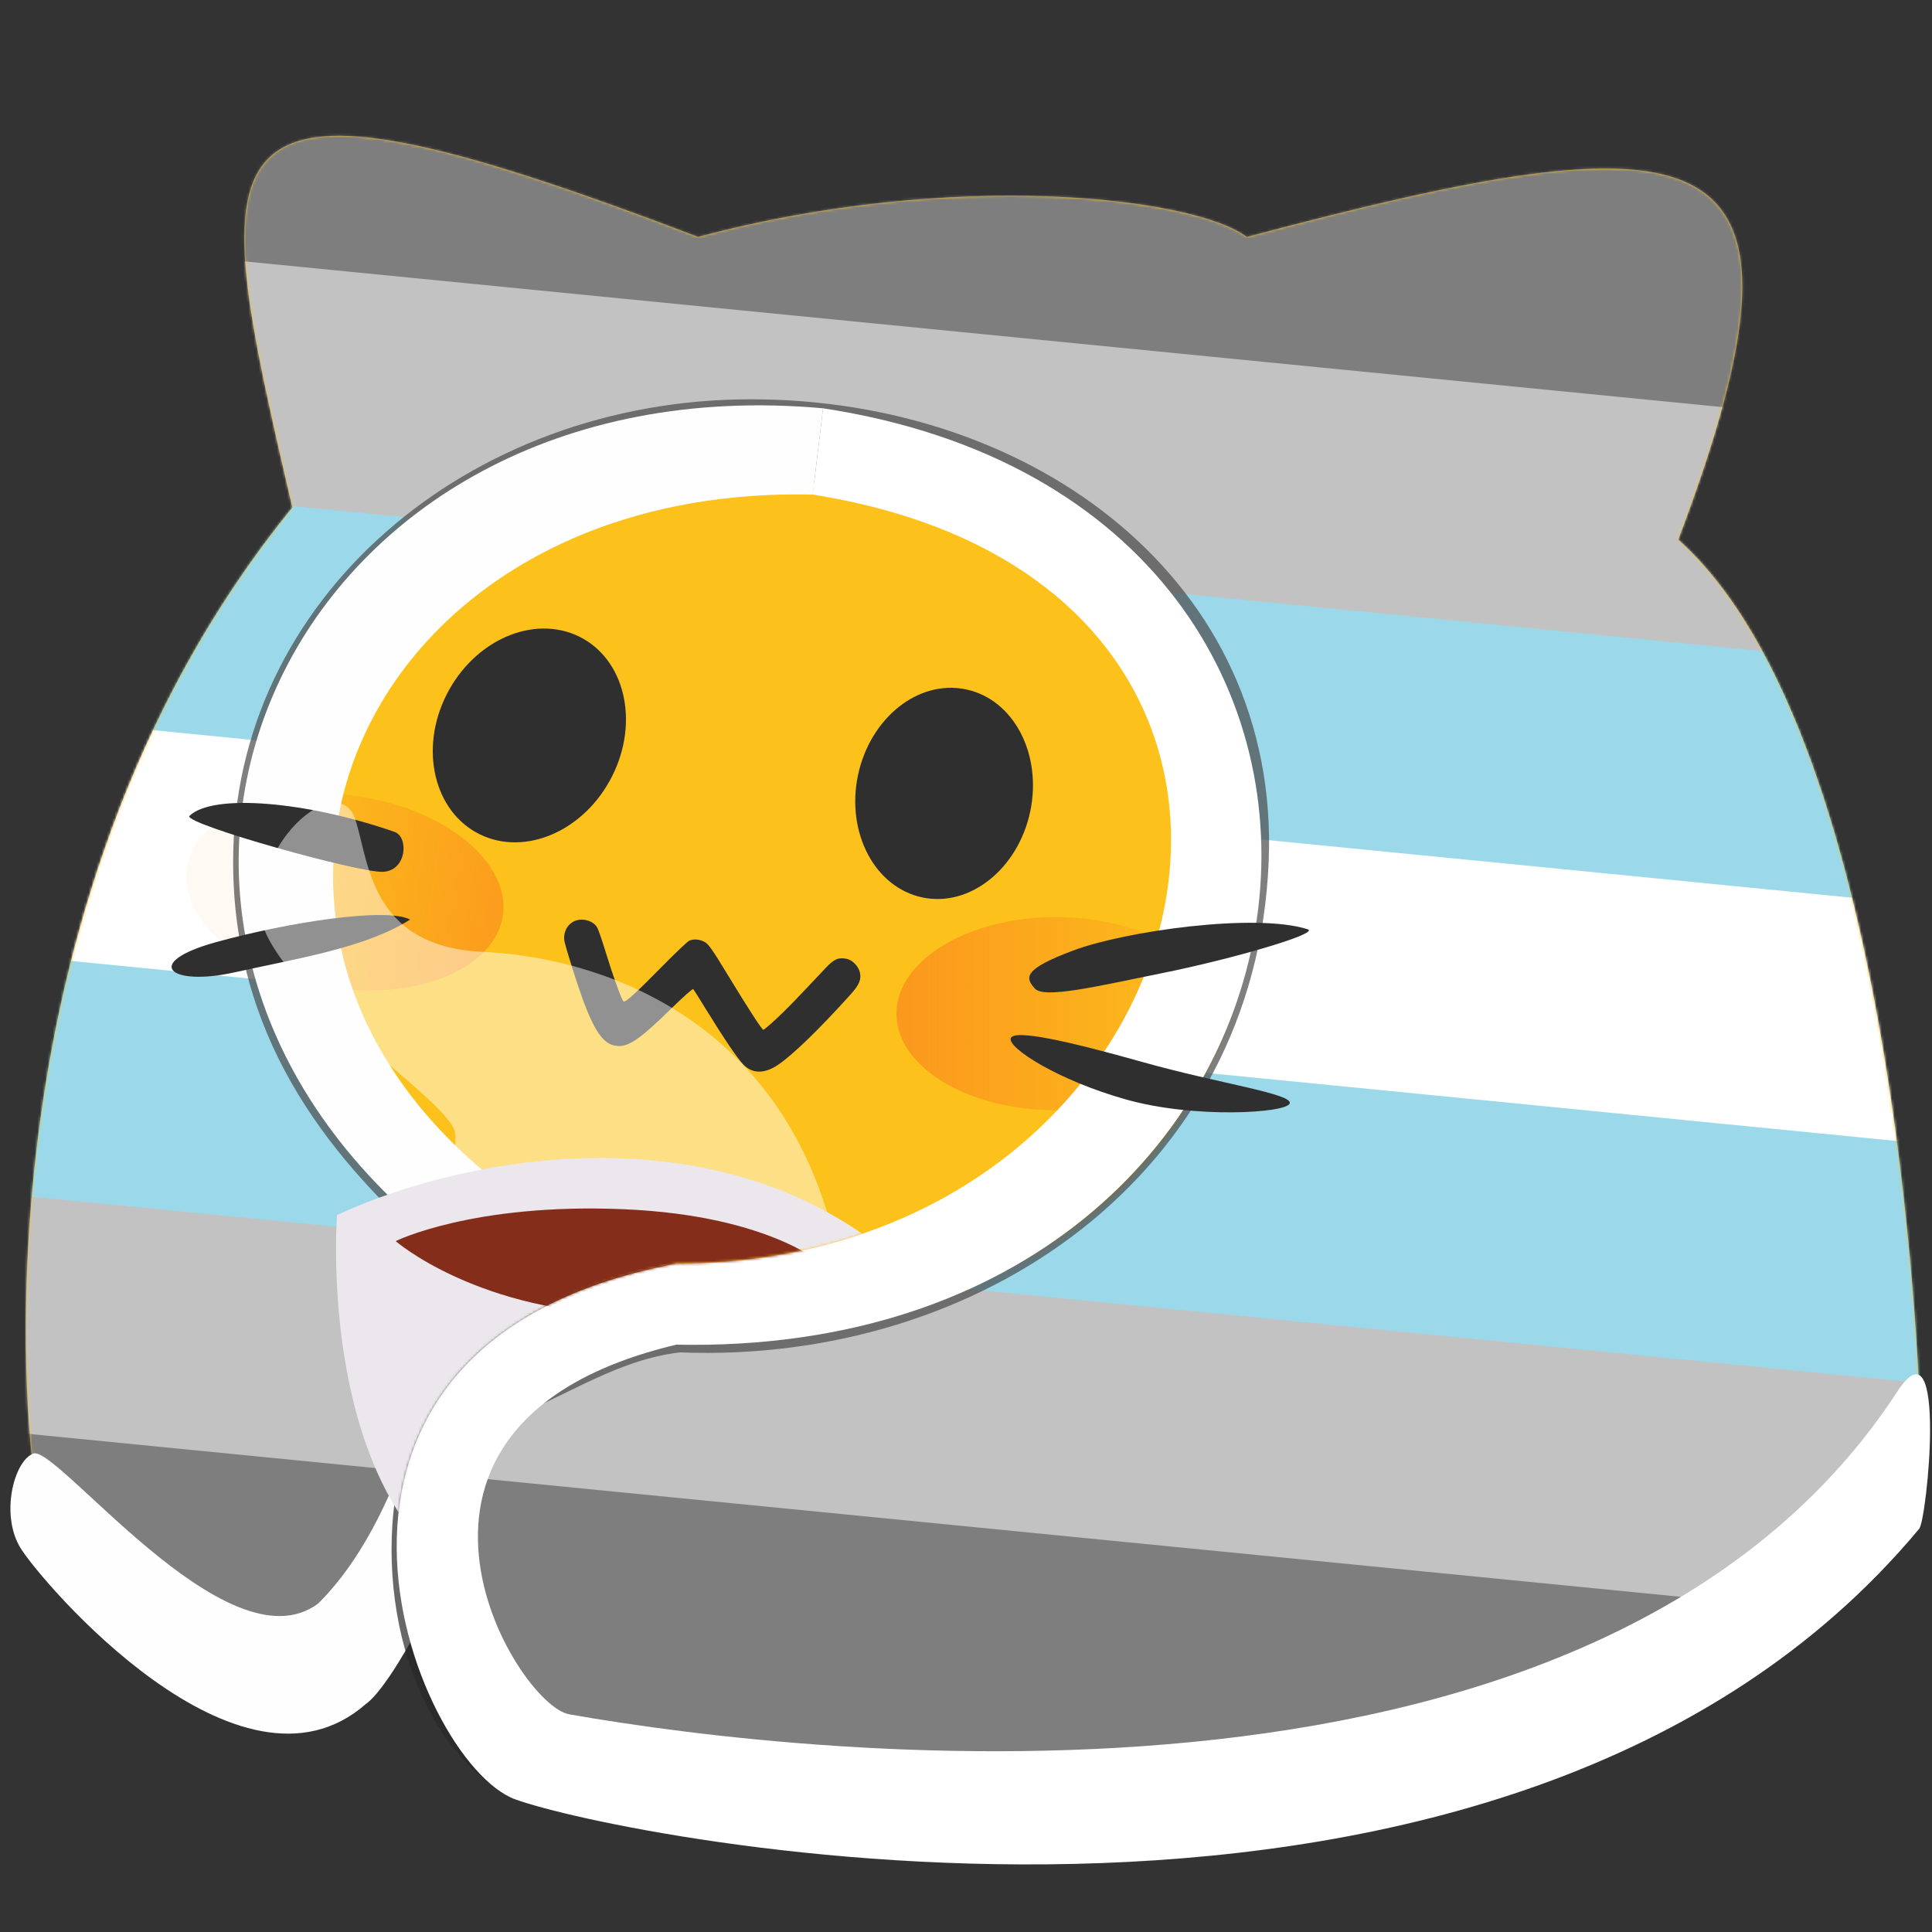<svg xmlns="http://www.w3.org/2000/svg" width="750" height="750" fill="none"><rect width="100%" height="100%" fill="#333333" stroke="none"/><g clip-path="url(#a)"><path fill="#FCC21B" d="M113.5 196.999C-15 354.999 12.5 566.5 12.5 566.5 28 596 88 644 125 638c34.5-26 149.722 32.248 241.913 28.5 136.336-5.543 325.36-29.089 378.587-114.5 0 0-6-264-94-342.5C713 47 661.5 45 484 92c-20.5-15.5-114-26.5-213 0C73 16.5 79 49 113.5 196.998Z"/><mask id="b" width="736" height="637" x="10" y="52" maskUnits="userSpaceOnUse" style="mask-type:alpha"><path fill="#FF763A" d="M113.5 196.999C-15 354.999 12.5 566.5 12.5 566.5 28 596 88 644 125 638c19 2 69-99.5 49-162.5C63.5 418.001 66.5 139 313.5 162.5c247 23.501 223.5 345-16 353-118 2-150 104-78.5 151S659.5 690 745.5 552c0 0-6-264-94-342.5C713 47 661.5 45 484 92c-20.5-15.5-114-26.5-213 0C73 16.5 79 49 113.5 196.998Z"/></mask><g mask="url(#b)"><path fill="#7E7E7E" d="M-174.692-17.456 893.366 87.878 829.997 730.42-238.06 625.085z"/><path fill="#C2C2C2" d="M-183.71 73.982 884.348 179.316l-45.264 458.972-1068.059-105.335z"/><path fill="#9BD9EA" d="M-192.809 166.244 875.249 271.578l-27.16 275.403L-219.97 441.647z"/><path fill="#fff" d="M-201.827 257.683 866.231 363.017l-9.056 91.834-1068.059-105.335z"/></g><ellipse cx="410" cy="393.5" fill="url(#c)" rx="62" ry="37.5"/><ellipse cx="62" cy="37.5" fill="url(#d)" fill-opacity=".78" rx="62" ry="37.5" transform="scale(-1 1) rotate(-8.525 2035.56 1505.956)"/><path fill="#494949" fill-opacity=".7" fill-rule="evenodd" d="M492.5 334.5c-5 121.5-112 195-228.5 190.5-54.5 6-97.5 76.5-97.5-41.5-41-36.5-76-82.251-76-149 0-101.897 91.095-179.5 201-179.5s205.482 70.592 201 179.5Zm-369 0C128.5 192.5 286 188 286 188c149-13 179.5 115.5 175 146.5C453.5 506 261 496 261 496l-60 23-5-46c-65.5-36.5-72.5-138.5-72.5-138.5Z" clip-rule="evenodd"/><path fill="#FFFEFE" d="M8 601c-8-13-2.5-33.5 4.5-36.5 7.5-6.5 75.5 84.5 111 58 40-39.5 55-130 42-145-151-126.5-51.5-337.5 154-319l-4 33.5C142 188 67 356 190 456.5c45 36-28.5 191.5-48 205C93 704.5 16 614 8 601Z"/><path fill="#282828" fill-opacity=".7" d="M180.5 590.5c-7.5 69 78.5 99.5 43 113-43.078 0-71.5-48.705-71.5-102s28-95 107-110.5c43.078 0-78.5 46.205-78.5 99.5Z"/><path fill="#fff" d="M745 593.5c3-3 11-82-8-54-114.5 177-419.5 143-516 126-21-3.699-86.5-113 41.5-143.5 269 5.5 313-324.5 57-363.5l-4 33.5c223.5 35.5 157 298.5-53 298.5C96 522 160.5 684 200 698.5s385.5 86.5 545-105Z"/><path fill="#2F2F2F" fill-rule="evenodd" d="M222.741 357.691c-2.847 1.408-4.349 4.914-3.509 8.19 1.224 4.77 5.135 17.067 7.134 22.424 4.97 13.323 8.508 17.793 14.055 17.761 4.135-.024 8.806-3.394 20.175-14.557 4.557-4.475 8.314-7.8 8.529-7.548.212.247 2.538 3.955 5.169 8.239 6.513 10.606 12.026 18.746 14.256 21.051 3.469 3.586 8.131 3.666 13.316.226 5.698-3.779 16.322-14.073 28.409-27.525 3.371-3.753 4.233-5.922 3.463-8.719-.641-2.329-2.971-4.633-5.089-5.031-3.262-.614-4.863.091-8.154 3.588-12.239 13.007-15.065 15.918-19.119 19.697-2.515 2.343-4.781 4.26-5.037 4.26-.572 0-5.377-7.417-14.301-22.074-5.729-9.409-7.047-11.262-8.571-12.05-1.952-1.01-4.025-1.185-5.838-.494-.631.241-5.288 4.644-10.347 9.785-10.793 10.966-14.65 14.449-15.288 13.809-.75-.752-4.118-10.116-6.805-18.92-1.389-4.552-2.88-8.9-3.312-9.662-1.604-2.829-5.991-4.005-9.136-2.45Z" clip-rule="evenodd"/><path fill="#2F2F2F" d="M399.934 315.037c-4.728 22.28-23.466 37.221-41.856 33.354-18.521-3.911-29.668-25.136-25.027-47.416 4.728-22.323 23.466-37.264 41.943-33.353 18.434 3.823 29.624 25.004 24.94 47.415ZM173.294 269.776c10.688-21.265 33.754-31.335 51.521-22.67 17.721 8.712 23.488 32.927 12.846 54.145-10.642 21.217-33.66 31.334-51.428 22.623-17.721-8.712-23.534-32.974-12.939-54.098Z"/><path fill="#2F2F2F" fill-rule="evenodd" d="M392.362 403.076c1.219-3.642 22.092 1.021 51.363 9.26 29.272 8.238 58.195 12.263 56.943 16.006-1.252 3.742-36.807 6.002-63.509-1.513-26.702-7.515-46.015-20.112-44.797-23.753ZM401.682 383.709c-3.581-4.12-4.921-7.307 15.061-14.769 19.982-7.463 70.587-14.673 90.878-8.201 5.018 1.6-29.472 11.569-55.785 16.887-26.312 5.319-46.572 10.203-50.154 6.083ZM159.212 356.972c-17.2 10.896-42.889 14.916-68.278 20.518-25.389 5.602-35.717-3.84-7.125-11.735s66.33-13.577 75.403-8.783ZM153.175 322.945c-33.834-11.813-70.82-15.096-79.72-6.12-.956 3.33 66 22.098 75.27 21.615 9.27-.483 9.963-13.571 4.45-15.495Z" clip-rule="evenodd"/><mask id="e" width="545" height="507" x="-90" y="192" maskUnits="userSpaceOnUse" style="mask-type:alpha"><path fill="#D9D9D9" d="M155.016 616.352C71.761 496.136-90 287-90 287s565-19.5 309-58.5l96.5-36.5c223.5 35.5 157 298.5-53 298.5-92.615 17.522-113.756 75.421-107.484 125.852C190.584 667.711 211.824 702.84 200 698.5c-17.529-6.434-39.98-41.915-44.984-82.148Z"/></mask><g mask="url(#e)"><path fill="#fff" fill-opacity=".47" d="m322.321 474.827-155.819-9.306s11.801-12.216 10.132-25.76c-1.67-13.545-80.049-60.473-75.817-90.378 4.232-29.906 31.162-47.253 36.795-32.112 5.633 15.142 4.778 50.132 49.74 52.23 44.962 2.098 112.43 24.752 134.969 105.326Z"/><path fill="#ECE7ED" fill-rule="evenodd" d="M130.842 471.653c53.619-24.699 150.018-39.851 216.155 16.781 0 0-.022 9.912-2.312 24.439 4.322-.034 56.219.622 43.456 52.088-13.314 53.691-74.515 40.693-75.649 25.661l.228-.554c-16.951 20.415-42.284 36.047-80.144 37.114-114.113 3.216-101.734-155.529-101.734-155.529Zm195.504 98.055c-1.666 10.363 26.217 33.496 41.729-2.236 15.899-36.623-14.52-40.367-27.686-33.686l-.325.823c-3.042 11.241-7.42 23.402-13.718 35.099Z" clip-rule="evenodd"/><path fill="#842D1A" d="M242.193 469.423c-58.631-2.509-88.591 12.377-88.591 12.377s32.418 28.257 94.109 28.686c61.692.429 73.683-18.126 73.683-18.126s-20.57-20.428-79.201-22.937Z"/></g></g><defs><linearGradient id="c" x1="348" x2="468" y1="392.5" y2="392.5" gradientUnits="userSpaceOnUse"><stop stop-color="#FB8C1E" stop-opacity=".79"/><stop offset="1" stop-color="#FB8C1E" stop-opacity=".07"/></linearGradient><linearGradient id="d" x1="0" x2="120" y1="36.5" y2="36.5" gradientUnits="userSpaceOnUse"><stop stop-color="#FB8C1E" stop-opacity=".9"/><stop offset=".776" stop-color="#FB8C1E" stop-opacity=".07"/></linearGradient><clipPath id="a"><path fill="#fff" d="M0 0h750v750H0z"/></clipPath></defs></svg>